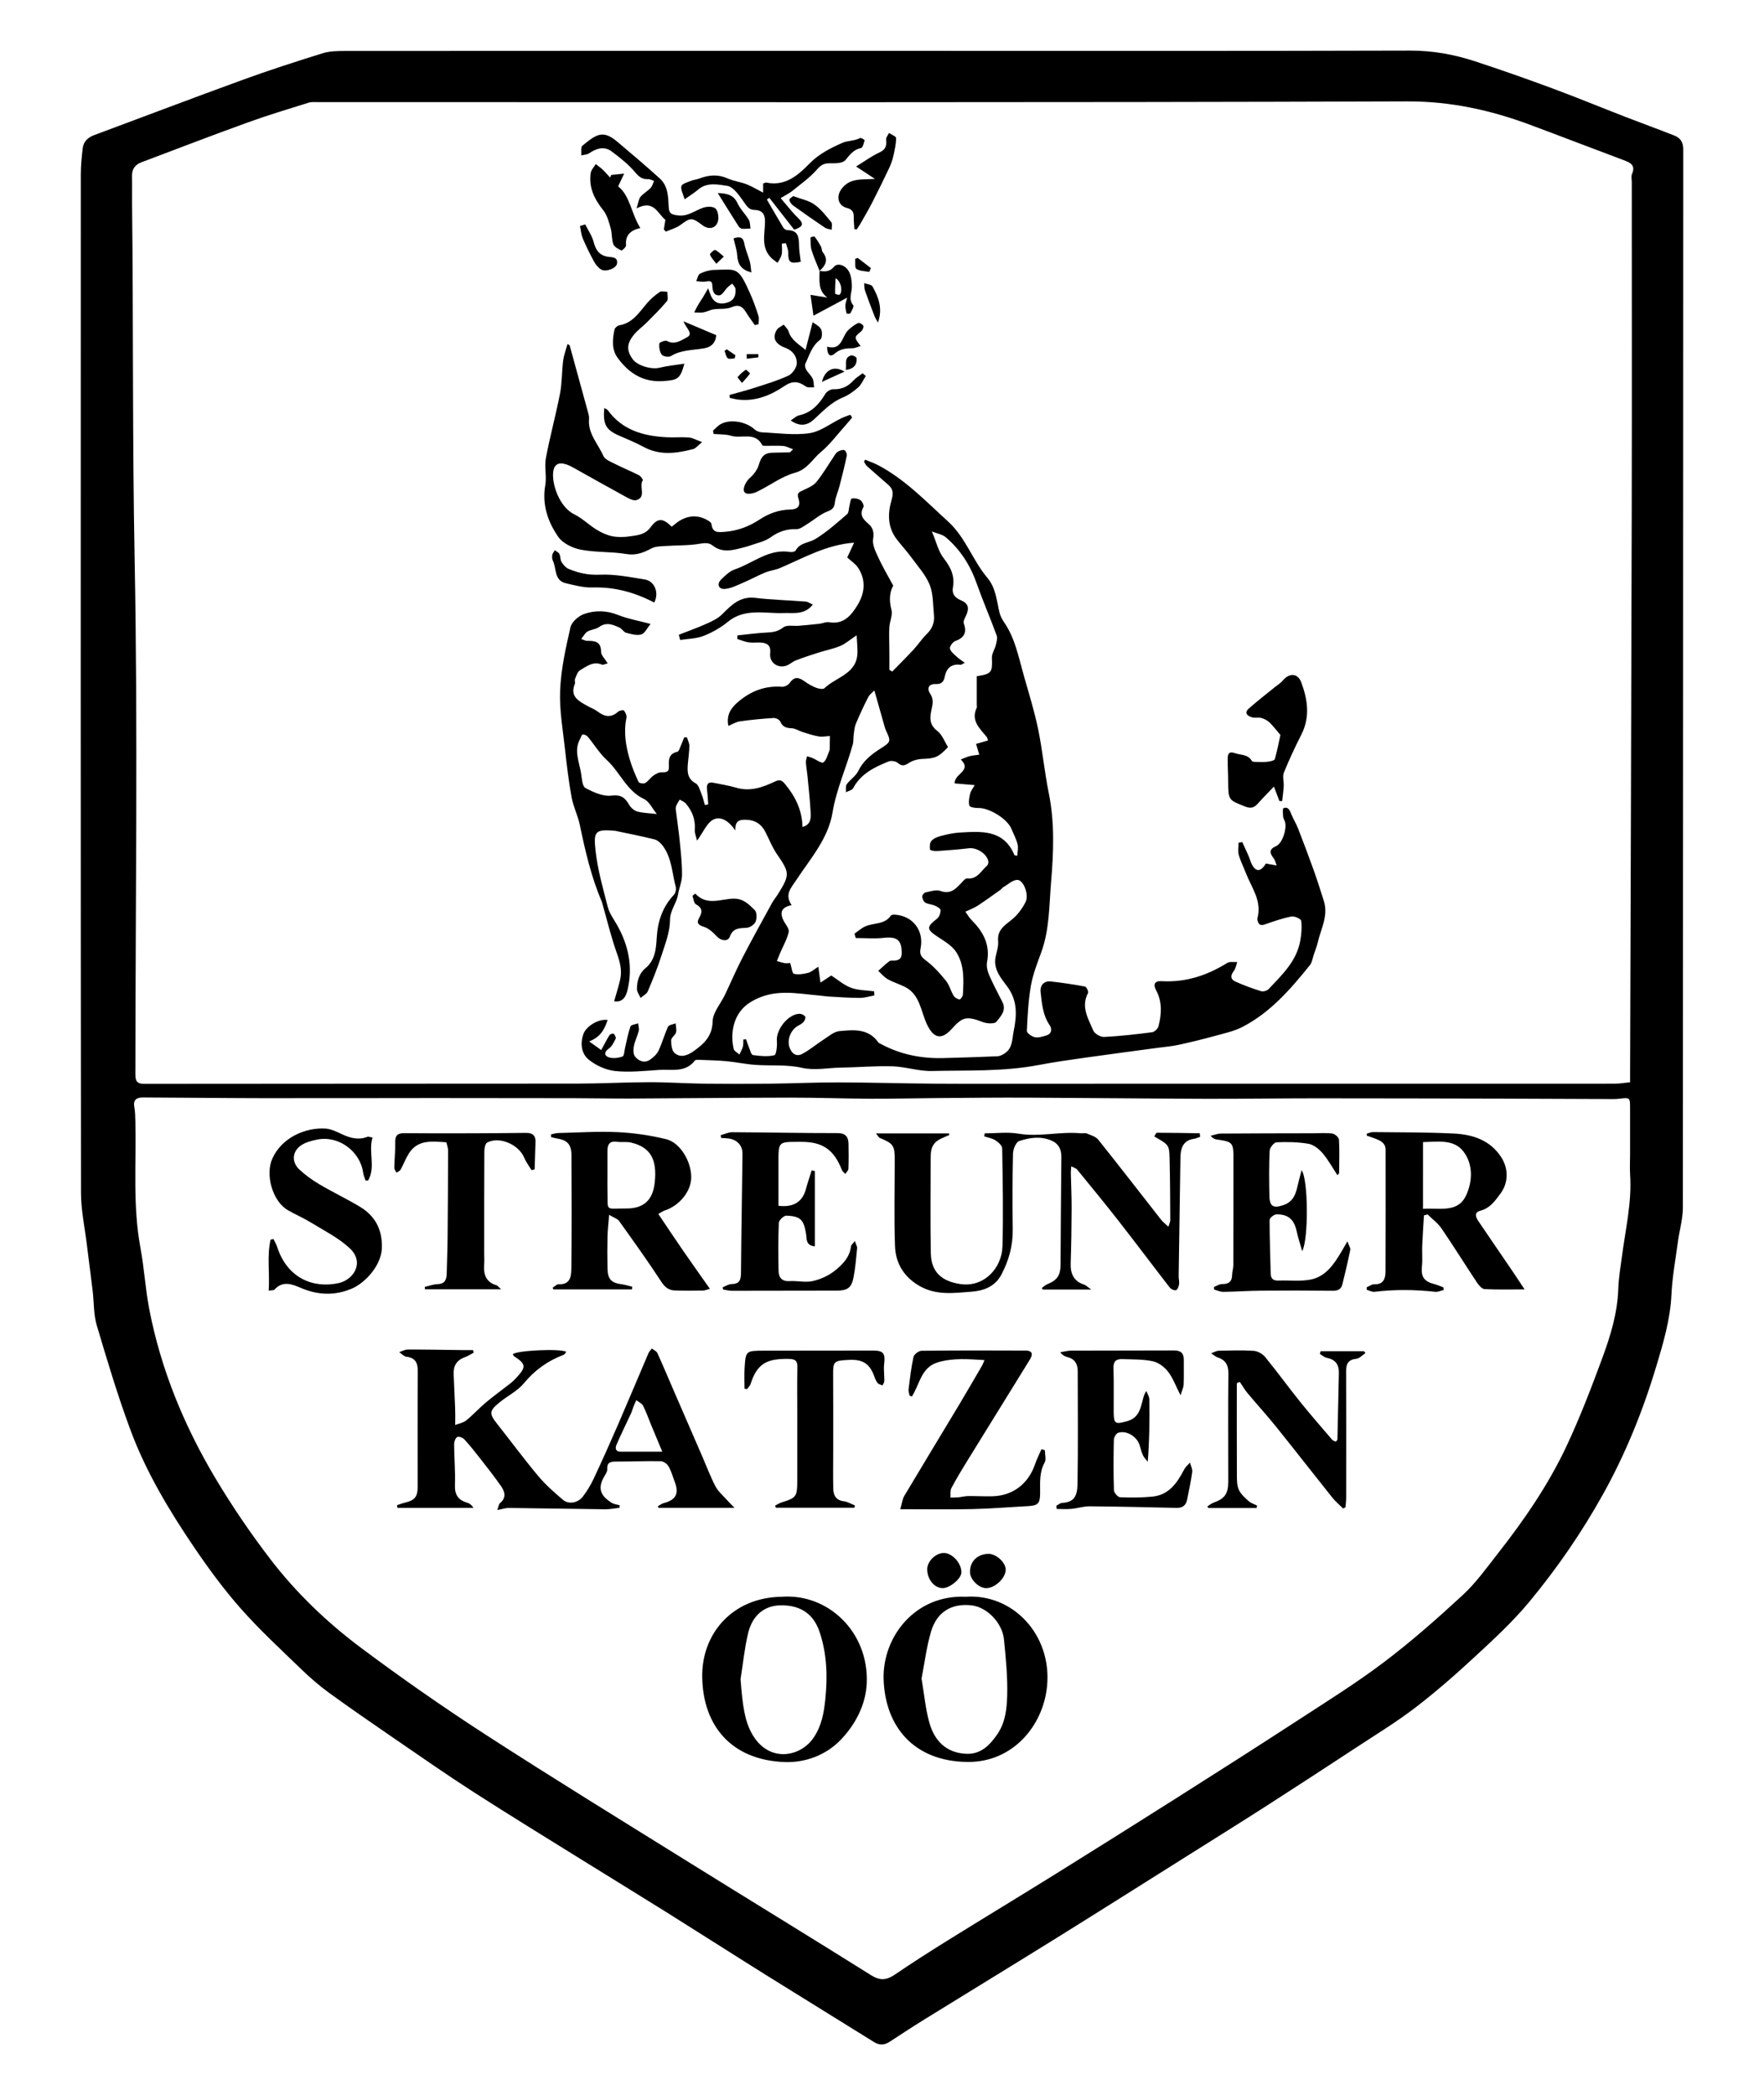 <?xml version="1.0" encoding="utf-8"?>
<!-- Generator: Adobe Illustrator 23.0.1, SVG Export Plug-In . SVG Version: 6.00 Build 0)  -->
<svg version="1.1" id="Layer_1" xmlns="http://www.w3.org/2000/svg" xmlns:xlink="http://www.w3.org/1999/xlink" x="0px" y="0px"
	 viewBox="0 0 1031.54 1225.08" style="enable-background:new 0 0 1031.54 1225.08;" xml:space="preserve">
<g>
	<path d="M516.97,29.74c102.49,0.01,204.98,0.14,307.46-0.16c13.29-0.04,25.89,2.25,38.28,6.32c15.09,4.96,30.08,10.23,44.97,15.74
		c14.25,5.28,28.31,11.08,42.48,16.58c9.61,3.73,19.3,7.23,28.89,11.02c3.46,1.36,5.27,3.74,5.27,8.01
		c-0.11,206.31-0.07,412.63-0.22,618.94c0,6.5-1.96,12.99-2.84,19.51c-1.41,10.44-3.35,20.87-3.85,31.36
		c-0.69,14.49-4.72,28.12-8.83,41.8c-7.82,26.02-17.89,51.02-31.16,74.87c-12.47,22.4-26.91,43.37-43.18,62.99
		c-9.59,11.57-20.79,21.88-31.85,32.12c-11.16,10.34-22.66,20.42-34.73,29.67c-10.96,8.4-22.83,15.63-34.4,23.23
		c-17.33,11.38-34.7,22.72-52.15,33.92c-15.24,9.78-30.61,19.37-45.94,29.01c-25.53,16.06-51.01,32.19-76.62,48.12
		c-25.9,16.11-51.95,31.98-77.9,48.02c-6.86,4.24-13.6,8.67-20.34,13.08c-3.08,2.02-5.92,2.25-9.21,0.2
		c-20.77-12.97-41.66-25.75-62.42-38.73c-19.39-12.12-38.63-24.46-58.01-36.6c-16.61-10.4-33.35-20.61-49.99-30.96
		c-21.24-13.21-42.57-26.27-63.61-39.8c-15.63-10.06-30.89-20.7-46.22-31.21c-12.92-8.86-25.84-17.76-38.51-26.97
		c-5.74-4.17-11.14-8.89-16.25-13.82c-11.94-11.56-24.22-22.86-35.21-35.29c-10.01-11.33-19.03-23.64-27.53-36.17
		c-14.49-21.39-27.83-43.62-36.89-67.89c-7.55-20.23-13.74-40.98-19.89-61.69c-1.89-6.37-1.58-13.38-2.38-20.08
		c-1.1-9.14-2.33-18.25-3.44-27.39c-1.22-9.96-3.38-19.92-3.39-29.89c-0.2-198.48-0.16-396.96-0.11-595.44
		c0-5.12,0.5-10.26,1.09-15.36c0.46-3.95,2.94-6.38,6.72-7.79c29.02-10.78,57.95-21.81,87.04-32.39
		c15.38-5.59,30.97-10.62,46.6-15.49c4.02-1.25,8.52-1.32,12.79-1.33C306.66,29.72,411.82,29.73,516.97,29.74z M953.23,632.85
		c0-1.8,0-2.78,0-3.77c0.33-110.13,0.73-220.25,0.96-330.38c0.14-64,0.02-127.99,0.03-191.99c0-1.67-0.46-3.54,0.14-4.96
		c2.2-5.18-0.94-6.62-4.88-8.1C931.25,86.84,913.08,79.8,894.83,73c-23.2-8.63-46.58-13.79-71.97-13.71
		c-212.32,0.73-424.64,0.41-636.97,0.42c-1.82,0-3.76-0.19-5.44,0.34c-11.88,3.73-23.83,7.3-35.54,11.54
		c-20.81,7.52-41.46,15.46-62.16,23.28c-3.57,1.35-5.63,3.86-5.55,7.94c0.11,5.49-0.03,10.99,0.03,16.48
		c0.78,69.09,0.17,138.17,1.49,207.28c1.92,100.29,0.51,200.65,0.44,300.98c0,3.81,0.21,6.24,5.14,6.23
		c84.49-0.12,168.99-0.05,253.48-0.14c13.96-0.01,27.91-0.8,41.86-0.83c10.54-0.03,21.08,0.73,31.62,0.86
		c13.11,0.16,26.23,0.15,39.34,0.01c13.24-0.14,26.47-0.78,39.71-0.75c18.75,0.04,37.49,0.62,56.24,0.75
		c21.29,0.14,42.59,0.03,63.88,0.03c111.33,0,222.65,0.01,333.98-0.03C947.2,633.68,949.98,633.17,953.23,632.85z M953.22,675.34
		c0-9,0-18,0-26.99c0-6.69,0.01-6.6-6.4-5.85c-2.63,0.31-5.32,0.17-7.99,0.16c-19.97-0.07-39.94-0.18-59.91-0.23
		c-36.46-0.08-72.92-0.18-109.38-0.18c-21.77,0-43.54,0.34-65.31,0.27c-34.47-0.11-68.93-0.51-103.4-0.66
		c-17.56-0.07-35.12,0.11-52.68,0.24c-12.92,0.09-25.83,0.44-38.75,0.39c-15.75-0.07-31.51-0.66-47.26-0.64
		c-31.12,0.04-62.23,0.39-93.35,0.53c-11.26,0.05-22.53-0.19-33.79-0.21c-26.99-0.05-53.98-0.08-80.98-0.08
		c-33.94,0.01-67.87,0.12-101.81,0.07c-22.89-0.04-45.77-0.32-68.66-0.4c-3.34-0.01-5.8,1.11-5.02,5.41
		c0.53,2.91,0.56,5.93,0.63,8.91c0.56,24.51-1.59,49.09,2.95,73.48c2.22,11.92,2.89,24.14,5.19,36.05
		c6.8,35.16,20.28,67.91,38.52,98.54c9.83,16.51,20.72,32.51,32.42,47.76c15.11,19.69,33.12,36.91,52.96,51.74
		c23.78,17.76,48.18,34.78,73.1,50.91c39.34,25.45,79.29,49.97,119.08,74.74c35.3,21.97,70.8,43.61,106.02,65.72
		c5.29,3.32,9.12,2.88,13.94-0.4c10.07-6.86,20.34-13.42,30.68-19.85c21.09-13.1,42.34-25.94,63.41-39.05
		c23.62-14.69,47.17-29.49,70.66-44.38c23.75-15.06,47.47-30.17,71.04-45.51c16.96-11.04,34.2-21.78,50.31-33.98
		c16.05-12.16,31.24-25.55,46.04-39.24c7.69-7.12,13.91-15.88,20.43-24.19c15.39-19.6,29.5-40.14,40.11-62.71
		c7.94-16.9,14.64-34.43,21.1-51.96c4.75-12.88,8.74-26.08,9.2-40.08c0.21-6.41,1.33-12.79,2.17-19.17
		c2.09-15.84,5.84-31.5,4.75-47.67C953.01,683.02,953.22,679.17,953.22,675.34z"/>
	<path d="M401.68,431.13c0.51,1.7,1.46,3.41,1.44,5.1c-0.03,3.47-0.61,6.94-0.89,10.42c-0.36,4.53-0.41,8.71,4.59,11.42
		c1.73,0.94,2.46,3.95,3.36,6.13c0.87,2.1,1.37,4.35,2.03,6.54c0.65-0.12,1.29-0.24,1.94-0.36c-0.22-2.78-0.33-5.58-0.68-8.35
		c-0.38-2.98,0.16-5.02,3.77-4.3c4.49,0.89,9.03,1.64,13.42,2.92c8.05,2.35,15.35-0.26,22.29-3.55c3.34-1.58,4.41-0.71,6.39,1.7
		c5.91,7.2,9.72,15.15,9.93,24.77c4.82-1.27,4.95-5.01,4.78-8.34c-0.37-7.25-1.19-14.47-1.88-21.7c-0.25-2.6-0.76-5.17-0.91-7.77
		c-0.07-1.17,0.45-2.37,0.7-3.55c1.03,0.33,2.09,0.59,3.08,1.01c2.23,0.93,5.4,3.33,6.41,2.62c1.86-1.32,2.47-4.44,3.54-6.83
		c0.2-0.44,0.2-0.98,0.21-1.47c0.05-2.38,0.08-4.77,0.11-7.15c-2.21,0.11-4.47,0.59-6.6,0.23c-3.18-0.53-6.28-1.59-9.37-2.55
		c-2.15-0.67-4.22-2.14-6.36-2.22c-3.16-0.12-5.34-0.73-6.69-3.93c-0.46-1.08-2.59-2.15-3.88-2.07c-6.58,0.41-13.17,1.03-19.7,1.96
		c-2.34,0.33-4.52,1.73-6.78,2.65c-1.22-5.95,1.07-10.07,5.57-13.92c7.57-6.47,15.89-9.69,25.86-8.94c1.46,0.11,3.62-1.04,4.48-2.29
		c2.75-3.95,5.43-3.22,8.71-0.85c2.09,1.52,4.42,2.82,6.82,3.75c1.45,0.56,3.96,0.99,4.77,0.21c6.82-6.62,19.15-8.29,19.28-20.96
		c0.03-2.9-0.26-5.8-0.47-9.97c-4.15,2.76-6.66,5.03-9.62,6.25c-4.19,1.73-8.73,2.61-13.08,3.99c-4.32,1.37-8.63,2.81-12.86,4.44
		c-1.81,0.7-3.33,2.16-5.13,2.9c-5.21,2.15-10.52-1.59-9.88-7.1c0.53-4.51-1.72-6.04-5.62-6.23c-2.33-0.11-4.71,0.23-6.99-0.12
		c-2.26-0.35-4.44-1.3-6.65-1.99c0.05-0.7,0.1-1.4,0.15-2.1c5.94-0.59,11.86-1.42,17.82-1.69c3.41-0.16,6.06-0.74,8.98-2.99
		c2.06-1.59,6.03-0.67,9.14-0.94c3.97-0.34,7.94-0.7,11.89-1.15c1.94-0.22,3.94-1.23,5.75-0.92c8.56,1.45,12.98-4.04,16.64-10.07
		c4.26-7.02,5.03-14.6,0.28-21.82c-1.47-2.23-3.97-3.79-6.33-5.96c1.22-2.64,2.6-5.61,4.02-8.66c-16.16,1.17-29.38,8.86-43.24,14.79
		c-2.8,1.2-5.98,1.52-8.81,2.68c-4.35,1.79-8.49,4.09-12.82,5.92c-3.53,1.49-7.17,3.45-10.85,3.66c-3.72,0.21-4.68-3.02-1.89-5.69
		c2.34-2.25,4.93-4.75,7.89-5.75c10.7-3.64,19.88-12.28,32.41-10.16c1,0.17,2.76-0.19,3.13-0.87c2.55-4.69,7.75-4.43,11.48-6.69
		c6.68-4.06,12.61-9.42,18.58-14.54c1.11-0.95,0.98-3.35,1.44-5.07c0.39-1.44,0.6-3.94,1.28-4.08c1.6-0.33,3.73,0.03,5.08,0.94
		c1.08,0.73,2.24,3.19,1.79,4.01c-2.51,4.56-0.33,7.06,2.99,9.9c2.44,2.08,3.34,4.81,2.66,8.76c-0.59,3.43,1.53,7.56,3.13,11.06
		c2.4,5.24,5.39,10.21,8.65,16.26c-2.09,3.53-2.57,8.52-1.05,14.16c0.81,3-1,6.63-1.23,10c-0.25,3.7-0.05,7.44-0.04,11.16
		c0.01,1.65,0.04,3.31,0.05,4.96c0.01,2.97,0,5.95,0,8.92c0.55,0.35,1.11,0.69,1.66,1.04c4.17-4.27,8.42-8.47,12.47-12.85
		c2.7-2.91,4.88-6.33,7.72-9.08c3.25-3.15,4.65-6.78,4.21-11.12c-0.6-5.92-0.33-12.25-2.46-17.6c-2.3-5.79-6.82-10.73-10.58-15.88
		c-2.73-3.74-5.91-7.15-8.73-10.83c-5.31-6.93-5.35-14.86-3.09-22.67c1.06-3.66,1.24-6.41-1.6-8.95
		c-4.18-3.72-8.46-7.33-12.63-11.06c-0.78-0.7-1.22-1.78-1.82-2.69c0.23-0.39,0.46-0.78,0.68-1.17c2.57,1.08,5.24,1.98,7.7,3.28
		c15.71,8.33,27.8,21.04,40.77,32.85c10.33,9.41,14.33,22.65,22.91,32.84c5.23,6.2,5.44,13.49,7.22,20.56c0.5,2,1.56,3.96,2.74,5.68
		c6.45,9.44,8.45,20.5,11.48,31.18c2.95,10.37,6.17,20.71,8.35,31.25c2.55,12.35,3.69,24.98,6.21,37.34
		c3.53,17.34,2.79,34.92,1.34,52.11c-1.14,13.56-0.89,27.64-5.7,40.85c-2.34,6.43-4.91,12.91-6.08,19.6
		c-1.53,8.72-1.99,17.66-2.37,26.53c-0.05,1.21,2.85,3.27,4.66,3.64c2.09,0.43,4.54-0.37,6.72-1.02c3.35-0.99,3.32-3.99,1.94-6.01
		c-4.06-5.91-4.52-12.62-5.29-19.33c-0.46-3.95,1.95-6.69,6.01-6.24c6.69,0.76,13.36,1.74,19.97,2.99c0.84,0.16,2.16,2.98,1.74,3.78
		c-4.28,8.13,0.16,15.06,3.11,21.98c0.79,1.86,4.2,3.8,6.31,3.7c9.39-0.47,18.76-1.55,28.09-2.76c1.4-0.18,3.33-2.06,3.7-3.49
		c1.83-7.1,2.27-14.23-1.39-21.05c-1.88-3.49-0.83-5.56,3.26-5.32c14.02,0.81,26.58-3.34,38.36-10.67c1.48-0.92,3.87-0.37,5.84-0.51
		c-0.65,1.76-0.92,3.81-2.02,5.22c-1.99,2.56-2.04,4.84,0.82,6.14c4.88,2.22,9.95,4.07,15.07,5.67c1.28,0.4,3.55-0.23,4.48-1.22
		c7.78-8.28,16.26-16.22,18.45-28.11c0.71-3.86,1.06-7.94,0.58-11.79c-0.14-1.14-3.9-2.9-5.64-2.55
		c-5.25,1.03-10.37,2.78-15.43,4.58c-2.85,1.01-4.04,0.11-4.48-2.57c-0.05-0.33-0.12-0.69-0.04-0.99
		c2.79-10.15-3.51-17.96-6.81-26.54c-1.36-3.53-3.12-6.93-4.13-10.55c-0.61-2.2-0.11-4.7-0.11-7.06c0.73-0.13,1.45-0.26,2.18-0.39
		c1.24,2.73,2.52,5.45,3.72,8.2c0.72,1.66,1.13,3.48,2,5.06c2.4,4.36,5.19,4.1,8.09-0.71c1.82,0.33,3.67,0.66,6.33,1.14
		c-0.79-1.93-1.04-3.24-1.77-4.19c-2.35-3.06-2.95-5.25,1.49-7.17c3.66-1.59,6.41-10.39,5.08-14.32c-0.32-0.93-0.96-1.82-1.03-2.76
		c-0.13-1.75-0.42-4.85,0.2-5.07c2.93-1.06,3.72,1.42,4.63,3.66c1.15,2.82,2.8,5.44,3.91,8.28c3.13,8.05,6.19,16.13,9.1,24.26
		c2.15,6,4.06,12.09,5.98,18.17c2.7,8.55-1.72,16.1-3.56,24.01c-0.59,2.53-1.56,4.98-2.4,7.45c-0.67,1.99-0.93,4.35-2.17,5.89
		c-11.3,14.07-23.12,27.72-39.46,36.18c-4.88,2.53-10.49,3.73-15.85,5.2c-7.1,1.95-14.25,3.71-21.44,5.28
		c-4.01,0.87-8.13,1.2-12.21,1.75c-14.02,1.9-28.05,3.72-42.06,5.71c-9.26,1.31-18.53,2.61-27.71,4.36
		c-20.67,3.94-41.61,3-62.44,3.49c-7.62,0.18-15.28-2.49-22.96-2.73c-10.17-0.31-20.38,0.62-30.58,0.76
		c-7.49,0.11-14.73,1.83-22.55,0.07c-8.76-1.97-18.14-1.03-27.22-1.69c-5.65-0.41-11.24-1.63-16.89-2.15
		c-5.44-0.5-10.92-0.58-16.38-0.8c-0.64-0.03-1.6-0.02-1.89,0.36c-5.62,7.41-13.85,5.05-21.2,5.56c-8.48,0.58-17.08,1.51-25.46,0.64
		c-5.35-0.55-11.13-3.17-15.36-6.56c-4.33-3.47-5.25-9.24-3.23-15.07c1.53-4.41,8.6-9.03,14.17-8.22c-1.78,5.29-4,9.92-10.79,12.53
		c3.13,2.25,5.34,3.84,7.04,5.06c1.85-3.4,3.22-6.17,4.86-8.77c0.37-0.59,2.17-1.07,2.45-0.77c0.69,0.71,1.47,2.21,1.15,2.86
		c-1.04,2.1-2.17,4.53-3.99,5.8c-2.93,2.04-2.72,4.17-0.11,5.09c2.41,0.85,5.61,0.44,8.11-0.43c0.99-0.35,1.06-3.42,1.5-5.26
		c1-4.12,1.71-8.34,3.12-12.3c0.37-1.02,2.93-1.26,4.48-1.86c0.15,1.48,0.7,3.07,0.37,4.43c-0.75,3.02-2.25,5.87-2.85,8.91
		c-0.38,1.95-0.42,4.7,0.67,6.06c2.14,2.66,5.46,4.12,8.78,1.87c1.98-1.34,3.98-3.2,4.98-5.3c2.15-4.52,3.44-9.45,5.56-13.99
		c0.52-1.1,2.9-1.33,4.42-1.96c0.12,1.79,0.69,3.72,0.22,5.35c-0.47,1.64-2.81,2.99-2.82,4.48c-0.02,2.54,0.32,6.01,1.95,7.46
		c3.59,3.18,7.83,1.38,11.24-1.06c5.93-4.24,10.86-8.61,11.06-17.39c0.12-5.2,4.69-10.28,7.16-15.46
		c3.46-7.24,6.6-14.64,10.28-21.76c5.55-10.73,11.42-21.29,17.22-31.88c1.03-1.87,2.44-3.53,3.57-5.35
		c7.05-11.31,6.84-12.51-0.65-23.37c-2.76-4.01-4.54-8.7-6.79-13.06c-2.32-4.49-5.96-6.86-11.07-7c-3.58-0.1-6.77,0.14-6.41,6.26
		c-3.68-5.4-8.54-8.66-12.92-6.37c-3.82,2-5.88,7.37-9.51,12.33c-0.54-2.41-1.44-4.37-1.31-6.25c0.44-6-1.45-11.1-5.31-15.52
		c-0.88-1.01-2.34-1.52-3.53-2.26c-0.75,1.35-1.72,2.63-2.18,4.08c-0.33,1.04-0.02,2.3,0.12,3.45c0.71,5.82,1.6,11.63,2.16,17.46
		c0.62,6.41,1.34,12.84,1.26,19.26c-0.04,3.78-1.73,7.51-2.35,11.32c-0.84,5.18-4.65,9.07-4.68,14.99
		c-0.03,6.85-2.78,13.79-4.93,20.5c-2.29,7.16-5.11,14.16-8.05,21.08c-0.68,1.6-2.78,2.58-4.23,3.85c-0.75-1.78-2.16-3.58-2.13-5.34
		c0.08-4.5,1.25-8.98,4.88-11.94c5.83-4.76,6.34-11.53,6.71-17.95c0.55-9.66,3.41-18,10.06-25.1c0.94-1.01,1.42-3.2,1.06-4.56
		c-2.17-8.19-2.31-17.08-7.67-24.2c-1.17-1.55-2.97-3.17-4.76-3.62c-7.46-1.88-15.03-3.33-22.57-4.94
		c-0.16-0.03-0.33-0.08-0.49-0.09c-11.61-0.96-12.72,0.1-11.38,11.89c1.26,11.07,4.37,21.96,7.17,32.8
		c0.93,3.58,3.32,6.81,5.21,10.11c6.85,11.94,9.52,24.67,6.32,38.14c-0.77,3.23-2.28,7.57-7.87,6.79c1.22-4.32,2.53-8.39,3.5-12.55
		c1.29-5.5-0.1-10.57-1.99-15.88c-3.24-9.1-5.49-18.56-8.15-27.87c-0.18-0.64-0.27-1.31-0.53-1.92
		c-6.22-14.46-9.71-29.68-12.9-45.01c-1.12-5.39-3.75-10.49-4.75-15.89c-1.67-9.04-2.79-18.19-3.79-27.33
		c-1.28-11.8-3.45-23.7-2.96-35.46c0.52-12.37,3.27-24.72,6.05-36.86c0.71-3.11,4.74-6.61,8.01-7.75
		c6.38-2.22,13.11-2.12,19.81,0.58c5.57,2.24,11.63,3.27,19.02,5.25c-2.1,2.51-3.42,5.57-5.43,6.13c-2.68,0.74-5.97-0.19-8.85-0.96
		c-1.45-0.39-2.42-2.35-3.87-3.01c-3.85-1.74-7.69-3.47-11.94-0.37c-1.9,1.39-4.73,1.46-6.83,2.67c-1.38,0.8-2.21,2.56-3.64,4.32
		c1.62,0.55,2.5,1.11,3.37,1.11c4.46-0.03,8.21,0.25,8.25,6.41c0.02,2.1,2.33,4.19,3.88,6.75c-1.39,0.33-2.62,1.05-3.4,0.73
		c-5.15-2.15-8.95,1.08-12.8,3.3c-1.48,0.85-2.15,3.27-2.92,5.09c-0.36,0.85,0.23,2.1-0.12,2.95c-3.02,7.39,2.31,9.97,7.25,12.78
		c1.99,1.13,4.24,1.91,6.04,3.28c4.06,3.09,7.87,3.88,12.01,0.15c0.79-0.71,3.09-1.14,3.42-0.71c0.89,1.16,1.75,2.98,1.47,4.3
		c-1.73,8.33-0.41,16.39,1.93,24.32c1.33,4.52,3.18,8.9,5.17,13.18c0.33,0.71,2.94,1.14,3.86,0.61c1.81-1.06,3.03-3.1,4.77-4.33
		c1.42-1,3.28-2.01,4.9-1.94c2.64,0.11,4.36-0.23,4.21-3.24c-0.2-3.99-0.23-7.64,4.94-8.75c0.91-0.2,1.46-2.35,2.06-3.66
		c0.71-1.56,1.3-3.18,1.93-4.77C400.65,431.16,401.17,431.15,401.68,431.13z M511.31,403.77c-0.8,0.84-2.66,2.11-3.57,3.86
		c-2.64,5.08-5.02,10.3-7.25,15.57c-0.81,1.91-0.95,4.12-1.25,6.22c-0.28,1.96-0.05,4.03-0.56,5.9c-3.69,13.35-9.54,26-11.85,39.85
		c-2.54,15.26-12.9,26.87-21.07,39.26c-3.29,5-7.07,8.52-2.84,14.85c-5.99,1.18-7.07,4.33-4.76,8.96c1.12,2.25,3.46,4.8,3.05,6.73
		c-0.92,4.24-3.25,8.18-4.99,12.25c-0.67,1.57-1.29,3.16-1.93,4.74c1.63,0.45,3.23,1.04,4.89,1.29c1.17,0.17,2.41-0.14,2.91-0.17
		c0.85,2.68,1.13,6.1,2.18,6.36c2.58,0.63,5.6,0.13,8.28-0.56c1.89-0.49,3.51-2.04,5.99-3.57c0.46,3.42,0.8,5.9,1.25,9.27
		c2.43-1.6,4.26-2.82,6.3-4.16c3.79,2.43,7.39,5.63,11.6,7.19c4.18,1.55,8.97,1.45,13.49,2.07c0.04,0.8,0.08,1.6,0.11,2.4
		c-2.85,0.51-5.7,1.45-8.54,1.45c-6.14-0.01-12.27-0.48-18.4-0.82c-1.64-0.09-3.27-0.4-4.9-0.54c-13.68-1.11-26.88-4.51-40.51,3.78
		c-10.1,6.14-12.1,18.03-9.9,27.44c0.3,1.27,2.19,2.17,3.35,3.25c0.69-1.52,1.58-2.99,2.02-4.58c0.36-1.32,0.19-2.78,0.26-4.18
		c0.53-0.07,1.06-0.13,1.59-0.2c0.55,1.57,1.04,3.16,1.68,4.7c0.68,1.62,1.33,4.42,2.31,4.56c4.16,0.6,8.59,1.05,12.58,0.11
		c1.13-0.27,1.73-5.49,1.47-8.35c-0.6-6.68,6.72-15.88,13.34-15.88c1.12,0,2.59,0.75,3.21,1.64c0.39,0.56-0.22,2.23-0.86,3.01
		c-0.8,0.97-2.02,1.66-3.17,2.27c-4.46,2.4-6.74,8.26-5.08,12.88c1.3,3.61,4,5.41,7.29,3.7c4.45-2.31,8.32-5.69,12.57-8.41
		c2.97-1.9,6.05-4.67,9.27-4.96c8.16-0.74,16.85-1.72,22.65,6.49c0.35,0.5,1.08,0.76,1.67,1.07c11.44,6.16,23.73,8.57,36.63,8.2
		c10.49-0.31,20.97-0.58,31.45-1.05c1.49-0.07,3.08-0.9,4.36-1.77c4.58-3.1,4.19-8.2,5.13-12.88c1.88-9.3,2.4-17.94-3.9-26.33
		c-3.58-4.77-8.05-9.95-6.67-17.02c0.6-3.08,1.75-6.24,1.48-9.26c-0.58-6.43,3.51-9.08,7.78-12.46c3.44-2.72,6.36-6.61,8.32-10.57
		c2.01-4.05-1.08-12.51-4.64-12.83c-2.7-0.24-5.7,2.71-8.54,4.3c-0.56,0.31-0.89,1.01-1.43,1.39c-4.48,3.17-8.92,6.41-13.51,9.42
		c-2.01,1.31-4.34,2.13-7.13,3.46c1.36,1.88,2.21,3.46,3.43,4.67c6.84,6.84,11.21,14.45,9.26,24.7c-0.46,2.41,0.2,5.34,1.2,7.67
		c2.33,5.42,5.2,10.6,7.82,15.89c2.41,4.86-1.15,8.39-3.55,11.43c-1.09,1.38-5.62,1.11-8.03,0.17c-9.93-3.88-12.09-2.6-18.18,4.1
		c-5.94,6.54-10.48,5.44-14.34-2.59c-3.73-7.76-4.02-17.71-13.21-22.2c-3.22-1.57-6.73-2.62-9.83-4.38
		c-2.09-1.19-3.7-3.21-5.52-4.86c2.17-1.92,4.24-3.98,6.57-5.68c0.8-0.58,2.26-0.19,3.41-0.35c2.36-0.33,3.69-1.27,3.73-4.12
		c0.12-7.78-2.63-10.01-10.42-9.15c-5.41,0.6-10.95,0.12-16.43,0.12c-0.25-0.85-0.51-1.7-0.76-2.54c2.06-1.44,3.97-3.21,6.21-4.24
		c4.94-2.26,11.37-0.93,15.07-6.34c0.33-0.49,1.52-0.61,2.3-0.56c10.55,0.64,17.25,9.32,15.06,19.83c-0.74,3.54,0.58,5.02,3.34,7.11
		c4.32,3.27,8.06,7.44,11.49,11.68c2.02,2.49,2.81,5.94,4.49,8.75c0.66,1.1,2.18,1.98,3.45,2.24c0.48,0.1,1.94-1.8,2-2.84
		c0.48-8.61,0.93-17.52-3.97-24.98c-2.44-3.71-6.87-6.29-10.75-8.84c-6.62-4.34-6.7-5.74-0.41-10.58c1.29-0.99,2.06-3.31,2.08-5.02
		c0.01-0.88-2.03-2.06-3.35-2.63c-1.8-0.79-3.97-0.82-5.63-1.78c-0.98-0.57-1.65-2.27-1.75-3.53c-0.07-0.78,1.07-2.24,1.87-2.4
		c2.9-0.59,6.26-1.8,8.75-0.88c5.97,2.19,8.99-1.27,12.36-4.8c0.96-1.01,2.25-2.63,3.23-2.52c5.99,0.67,8.15-4.38,11.62-7.4
		c0.6-0.53,0.97-1.82,0.81-2.64c-0.89-4.47-6.82-8.14-11.35-7.6c-6.25,0.75-12.53,1.22-18.81,1.64c-1.36,0.09-3.88-0.4-3.95-0.89
		c-0.24-1.66-0.17-3.93,0.83-5.05c1.28-1.45,3.47-2.36,5.43-2.87c3.66-0.94,7.41-1.81,11.16-2.02c12.71-0.73,25.73-1.84,31.98,13.22
		c0.07,0.16,0.57,0.13,1.65,0.35c0.1-2.32,0.71-4.65,0.18-6.7c-0.81-3.16-2.4-6.11-3.67-9.15c-2.41-5.82-13.06-12.28-19.35-12.06
		c-1.8,0.06-4.94-0.5-5.19-1.4c-0.59-2.16-0.07-4.75,0.48-7.05c0.37-1.58,1.55-2.96,2.66-4.95c-4.5-0.38-8.13-0.69-11.73-1
		c-0.3-5.85,10.42-7.21,3.59-13.99c2.07-0.79,3.56-1.53,5.14-1.93c1.72-0.44,3.51-0.56,5.65-0.88c-0.67-2.27-1.26-4.29-1.86-6.31
		c2.26-0.64,4.51-1.28,6.98-1.98c-0.2-0.57-0.29-1.48-0.77-2.08c-4.06-5.01-9.44-9.53-5.79-17.15c0.19-0.4-0.01-0.99-0.01-1.49
		c0-5.66,0-11.33,0-16.88c8.73-1.31,9.2-2.22,8.84-10.78c-0.1-2.45,1.7-4.94,2.32-7.48c0.45-1.84,1.04-4.04,0.44-5.67
		c-3.72-10.14-8.04-20.07-11.63-30.25c-3.76-10.68-9.57-19.86-18.18-27.13c-1.87-1.58-4.72-2.01-8.05-3.34
		c2.64,6.23,3.81,11.69,6.9,15.65c4.12,5.29,6.61,10.41,5.41,17.12c-0.69,3.87,1.21,6.03,4.8,7.55c4.25,1.8,4.88,4.56,2.9,8.83
		c-0.67,1.46-1.79,3.35-1.35,4.57c1.92,5.36,0.34,8.43-4.97,10.38c-1.47,0.54-3.38,3.16-3.11,4.4c0.39,1.81,2.47,3.34,4,4.8
		c1.25,1.19,2.77,2.1,4.66,3.5c-1.52,0.78-1.97,1.22-2.36,1.18c-5.44-0.65-8.33,1.8-9.38,7.1c-0.5,2.52-1.74,4.34-5.15,4.16
		c-4.01-0.21-5.54,2.3-3.32,5.69c1.96,2.99,1.58,5.57,0.91,8.59c-1.08,4.83-1.82,9.27,3.21,13.11c2.89,2.2,4.31,6.34,6.29,9.47
		c-5.74,6.06-7.5,6.63-15.18,6.94c-2.62,0.11-5.53,0.92-7.69,2.33c-2.48,1.62-4.03,2.1-6.5-0.01c-1.21-1.03-3.9-1.46-5.4-0.85
		c-8.25,3.34-16.22,7.16-20.72,15.65c-0.63,1.19-2.78,1.59-4.23,2.35c0.13-1.58-0.29-3.56,0.5-4.66c1.99-2.77,5.26-4.78,6.71-7.74
		c2.85-5.85,7.48-9.56,12.67-12.9c6.6-4.24,6.6-4.24,3.45-11.06c-0.34-0.74-0.55-1.54-0.77-2.32
		C515.31,417.87,513.4,411.12,511.31,403.77z M384.1,476.01c-2.66-3.25-4.44-7.34-7.46-8.76c-10.35-4.86-14.03-15.7-21.8-22.82
		c-4.27-3.92-7.36-9.11-11.12-13.62c-0.64-0.77-2.05-1.42-2.97-1.28c-0.63,0.1-1.04,1.67-1.54,2.58
		c-3.77,6.81-0.46,13.45,0.59,20.11c0.47,3,0.67,7.52,2.53,8.54c4.6,2.5,10.29,5.07,15.15,4.47c5.83-0.72,8.1,1.33,10.53,5.54
		c0.95,1.64,2.88,3.27,4.67,3.76C375.94,475.43,379.44,475.47,384.1,476.01z"/>
	<path d="M333.1,201.87c3.42,12.45,6.86,24.9,10.25,37.36c0.51,1.89,1.27,3.89,1.1,5.77c-0.74,8.61,5.33,14.57,8.4,21.65
		c0.87,2.01,4,3.23,6.3,4.4c4.76,2.41,9.71,4.43,14.47,6.84c1.05,0.53,2.51,2.61,2.27,2.97c-2.43,3.6,2.32,9.75-3.72,11.58
		c-1.9,0.57-4.73-1.11-6.86-2.27c-9.92-5.4-19.75-10.99-29.62-16.48c-1.41-0.79-2.87-1.56-4.39-2.08c-4.72-1.62-7.44-0.08-7.86,4.91
		c-0.59,7.1,3.82,20.07,12.45,24.28c4.63,2.26,8.45,6.14,12.89,8.87c2.84,1.75,6.05,3.26,9.28,3.9c3.34,0.66,6.97,0.54,10.36,0.05
		c4.4-0.64,8.8-0.91,12.05-5.34c4.11-5.62,7.22-5.36,12.35-0.28c1.04-0.84,2.09-1.75,3.2-2.56c5.95-4.31,12.5-4.62,18.38-0.83
		c0.66,0.42,1.54,1.09,1.62,1.73c0.65,5.32,3.61,4.97,8.07,4.62c7.49-0.59,14.13-3.24,20.04-7.12c5.63-3.71,11.51-5.77,17.94-5.89
		c5.32-0.1,6.07-2.81,4.79-6.66c-1.04-3.14,0.66-3.58,2.72-4.58c2.71-1.33,5.88-2.53,7.7-4.73c3.75-4.53,6.72-9.7,10.04-14.6
		c0.74-1.09,1.37-2.42,2.41-3.1c1.12-0.75,2.77-1.37,3.97-1.1c0.74,0.17,1.7,2.25,1.49,3.25c-1.26,6.04-2.78,12.03-4.32,18.01
		c-0.79,3.08-2.25,6.05-2.61,9.16c-0.35,2.99-1.13,4.24-4.24,5.42c-4.3,1.63-7.94,4.95-11.95,7.4c-2.01,1.23-4.25,3.06-6.33,3
		c-5.76-0.18-10.47,1.44-15.15,4.81c-3.15,2.27-7.33,3.16-11.11,4.49c-2.62,0.92-5.33,1.59-8.03,2.25
		c-5.12,1.25-10.11,1.66-14.65-1.93c-2.29-1.8-4.65-1.59-7.68-1.07c-6.6,1.13-13.44,0.85-20.17,1.32c-2.67,0.18-5.66,0.16-7.9,1.35
		c-4.74,2.52-9.07,4.29-14.87,3.31c-8.73-1.47-17.83-0.84-26.5-2.52c-4.79-0.93-10.54-3.67-13.19-7.46
		c-6.16-8.84-9.61-18.93-7.62-30.33c0.89-5.1-0.61-10.64,0.34-15.72c2.38-12.69,5.82-25.17,8.28-37.84
		c1.22-6.28,1.01-12.82,1.83-19.19c0.42-3.3,1.67-6.49,2.55-9.73C332.27,201.39,332.68,201.63,333.1,201.87z"/>
	<path d="M748.18,468.44c-1-2.62-2-5.25-3.23-8.49c-3.58,3.77-6.66,6.87-9.57,10.13c-2.04,2.28-4.08,2.77-7.04,1.62
		c-10.07-3.91-10.08-3.81-10.14-14.91c-0.02-4.31-0.3-8.62-0.27-12.92c0.02-2.78,0.41-4.78,4.39-3.41c3.45,1.18,7.48,0.57,9.76,4.53
		c0.39,0.68,2.39,0.53,3.66,0.57c1.96,0.05,3.96,0.11,5.89-0.17c1.38-0.2,3.63-0.68,3.86-1.49c1.44-5.11,2.43-10.34,3.26-14.13
		c-2.49-2.91-4.27-5.32-6.42-7.35c-1.28-1.21-3.05-2.12-4.76-2.59c-1.72-0.47-3.73,0.12-5.43-0.38c-2.72-0.79-4.79-2.57-1.8-5.21
		c4.94-4.36,10.18-8.38,15.29-12.55c1.52-1.23,3.29-2.26,4.51-3.74c3.7-4.51,8.71-4.47,10.77,0.98c3.78,10.03,5.32,20.31,0.1,30.6
		c-3.69,7.29-7.18,14.71-10.24,22.27c-0.91,2.23,0.06,5.18-0.08,7.78c-0.16,2.96-0.6,5.9-0.92,8.86
		C749.25,468.43,748.71,468.43,748.18,468.44z"/>
	<path d="M446.25,112.65c0-1.87,0-3.51,0-5.32c0.74-0.23,1.39-0.67,1.93-0.56c10.99,2.31,18.54-4.32,25.1-11.04
		c5.69-5.82,12.54-9.21,19.48-12.26c2.92-1.29,6.97-1,10.26-2.78c0.51-0.28,2.65,1.13,2.6,1.32c-0.5,1.63-1.08,4.32-2.09,4.53
		c-4.39,0.92-6.5,3.85-9.14,7.06c-1.5,1.83-5.75,1.99-8.73,1.89c-3.47-0.11-5.41,0.74-7.85,3.55c-4.16,4.78-9.5,8.55-14.47,12.58
		c-1.86,1.51-4.11,2.55-6.86,4.21c3.63,4.19,6.65,8.22,10.23,11.65c3.42,3.28,3.08,5.09-2.3,6.82c-4.71-6.04-9.62-12.32-14.52-18.6
		c-0.48,0.33-0.96,0.65-1.44,0.98c3.2,5.51,6.35,11.04,9.64,16.48c0.44,0.73,1.62,1.42,2.46,1.43c6.18,0.04,6.67,4.08,6.71,8.84
		c0.02,3.23,0.64,6.45,0.99,9.63c-6.11,1.39-7.4,0.28-7.29-5.17c0.04-1.9-0.9-3.81-1.39-5.71c-0.79,0.11-1.59,0.22-2.38,0.33
		c0,2.1,0.32,4.27-0.1,6.29c-0.35,1.72-1.55,3.27-2.38,4.89c-1.28-1-2.7-1.88-3.83-3.03c-6.02-6.15-3.6-13.89-3.52-21.03
		c0.05-4.81-2-6.78-6.21-6.89c-3.17-0.08-4.2-1.93-5.85-4.2c-2.81-3.87-6.29-9.33-10.1-9.88c-5.26-0.76-11.82-2.27-16.98,2.23
		c-2.1,1.83-4.53,3.29-7.86,5.66c-0.87-3.07-2.4-5.62-1.9-7.69c0.33-1.39,3.46-2.24,5.45-3.06c1.64-0.68,3.49-0.81,5.15-1.44
		c5.47-2.08,10.78-2.54,16.37-0.05c3.56,1.58,7.59,2.06,11.24,3.48C439.89,109.07,442.89,110.93,446.25,112.65z"/>
	<path d="M463.78,262.72c-2.32-0.82-3.96-1.78-5.67-1.93c-3.14-0.28-6.32-0.05-9.48-0.1c-0.99-0.01-2.61,0.12-2.86-0.37
		c-4.2-8.08-12.17-3.66-18.21-5.5c-3.22-0.98-6.81-0.75-10.24-1.07c-0.12-0.65-0.25-1.3-0.37-1.95c1.54-1.31,2.9-2.95,4.64-3.87
		c5.75-3.04,14.82-1.33,19.7,3.19c1.07,0.99,2.86,1.63,4.34,1.7c9.27,0.41,18.73,1.81,27.77,0.48c6.44-0.95,12.32-5.69,18.48-8.67
		c1.71-0.83,3.54-1.42,5.31-2.12c0.38,0.55,0.75,1.09,1.13,1.64c-1.39,1.64-2.75,3.32-4.19,4.92c-4.64,5.16-8.83,10.88-14.12,15.27
		c-4.91,4.07-7.79,10.1-15.17,12.12c-7.81,2.13-14.7,7.49-22.16,11.09c-2.01,0.97-5.33,1.7-6.83,0.7c-2.27-1.5,0.07-6.54,2.55-8.69
		c2.29-2,4.47-4.8,5.3-7.65c1.41-4.9,3.21-7.09,8.17-7.2c3.32-0.07,6.64-0.1,9.95-0.2C462.07,264.51,462.31,264.1,463.78,262.72z"/>
	<path d="M372.26,121.86c1.12-3.52,1.23-5.53,2.26-6.75c1.68-1.99,4.13-3.31,5.94-5.21c1-1.05,1.36-2.7,2.01-4.08
		c-1.16-0.38-2.33-1.12-3.47-1.07c-3.48,0.17-5.36-1.36-7.66-4.09c-3.87-4.59-8.75-8.44-13.6-12.07c-4.43-3.32-8.95-1.86-13.25,1.06
		c-1.23,0.84-3.04,0.83-4.59,1.22c0.18-1.93-0.39-4.78,0.66-5.65c8.02-6.6,11.93-9.5,20.26-2.48c8.44,7.12,16.88,14.25,25.06,21.67
		c4.78,4.34,4.89,10.72,5.16,16.54c0.2,4.17,1.73,4.48,5.32,4.98c5.92,0.82,9.95-2.81,14.83-4.46c2.12-0.72,5.24-0.86,6.92,0.23
		c1.43,0.93,2.1,4.07,1.97,6.16c-0.33,5.22-4.99,7.07-9.17,3.93c-6.45-4.84-6.98-4.66-13.12-0.17c-2.44,1.78-5.6,2.58-8.43,3.83
		c-0.38-0.44-0.76-0.88-1.15-1.32c0.3-1.86,0.59-3.72,0.89-5.59C384.5,124.96,382.48,116.51,372.26,121.86z"/>
	<path d="M357.42,102.3c2.52-0.26,5.04-0.51,7.56-0.77c-1.04,2.21-2.07,4.41-3.5,7.46c6.95,5.42,7.63,15.78,12.96,24.36
		c-5.64,1.28-8.9,4.1-8.34,10.1c0.09,0.97-2.33,3.19-2.74,3c-1.8-0.83-4.11-2.03-4.71-3.66c-1.06-2.86-0.66-6.24-1.52-9.22
		c-1.04-3.65-2.03-7.68-4.31-10.54c-5.17-6.5-8.63-13.34-7.41-21.78c0.27-1.87,1.93-3.55,2.95-5.31c1.35,1.06,2.79,2.04,4.04,3.22
		c1.55,1.48,2.94,3.12,4.39,4.7C357,103.34,357.21,102.82,357.42,102.3z"/>
	<path d="M499.6,133.91c-0.13-2.35-0.38-4.7-0.35-7.05c0.04-2.89-0.95-4.48-3.99-5.25c-5.34-1.35-6.35-6.9-3.12-11.19
		c4.92-6.55,11.89-5.28,19.48-5.81c-3.85-2.54-6.95-4.58-11.01-7.25c5.29-3.24,9.27-6.2,13.68-8.22c3.66-1.68,4.3-3.94,3.87-7.49
		c-0.15-1.21,1.1-2.6,1.72-3.9c1.46,1,4.15,2.01,4.14,2.99c-0.04,3.54-0.84,7.1-1.64,10.59c-0.54,2.36-1.36,4.71-2.4,6.9
		c-3.19,6.74-6.47,13.44-9.87,20.08c-2.16,4.23-4.59,8.32-6.93,12.46c-0.67,1.18-1.48,2.29-2.22,3.43
		C500.51,134.1,500.06,134.01,499.6,133.91z"/>
	<path d="M400.22,212.67c-2.5,8.98-3.9,9.54-12.17,10.16c-11.87,0.89-20.25-4.57-26.82-13.51c-3.66-4.97-3.11-10.9-1.88-16.61
		c0.21-1,1.67-2.28,2.72-2.46c8.04-1.32,11.81-7.76,16.51-13.21c2.08-2.41,4.61-4.54,7.26-6.33c1.02-0.69,2.91-0.09,4.4-0.07
		c-0.03,1.85,0.7,4.33-0.22,5.44c-3.67,4.42-7.8,8.46-11.86,12.55c-2.31,2.32-5.06,4.25-7.15,6.73c-4.61,5.47-4.75,9.51-1.03,14.68
		c2.75,3.83,11.01,6.14,15.62,5.01C390.26,213.9,395.1,213.47,400.22,212.67z"/>
	<path d="M471.05,204.63c1.45-5.66,2.65-10.32,4.17-16.22c1.57,1.23,4.04,2.3,4.93,4.14c0.8,1.64,0.66,5.23-0.46,6.04
		c-4.94,3.58-6.34,9.11-8.73,14.07c-0.44,0.91-0.09,2.54,0.47,3.5c1.06,1.84,2.84,3.29,3.75,5.18c0.73,1.51,0.61,3.43,0.87,5.17
		c-1.61-0.13-3.61,0.32-4.75-0.48c-4.47-3.11-7.73-3.63-13.03-0.03c-7.67,5.2-16.65,8.84-26.55,7.66c-1.66-0.2-3.29-0.64-4.94-0.97
		c-0.07-0.58-0.14-1.16-0.21-1.73c4.92-1.4,9.89-2.65,14.76-4.23c6.67-2.17,13.47-4.15,19.78-7.13c2.35-1.11,4.85-4.79,4.85-7.3
		c0-3.83-2.32-7.3-6.67-8.89c-6.1-2.23-7.83-5.98-5.06-10.49c0.84-1.36,2.69-2.09,4.07-3.11c0.97,1.33,2.38,2.53,2.84,4.01
		C462.71,198.88,466.91,201.1,471.05,204.63z"/>
	<path d="M406.56,522.53c6.74,7.3,14.83,3.15,22.27,2.96c5.92-0.15,9.15,3.41,12.54,6.71c1.26,1.23,1.27,4.82,0.47,6.76
		c-0.68,1.67-3.26,3.41-5.13,3.56c-4.2,0.34-7.97-0.12-9.91,5.18c-1.16,3.15-5.34,2.4-7.67-0.17c-2.08-2.28-4.67-4.66-7.49-5.56
		c-3.51-1.13-4.48-2.31-2.65-5.5c1.85-3.23,1.7-5.67-2.05-7.7c-1.21-0.66-1.38-3.24-2.03-4.95
		C405.46,523.39,406.01,522.96,406.56,522.53z"/>
	<path d="M441.39,190.1c-1.72-2.49-3.54-4.9-5.12-7.47c-2.08-3.38-4.21-4.83-8.53-2.97c-3.1,1.33-7,0.7-10.49,1.24
		c-2.01,0.31-3.89,1.42-5.89,1.77c-1.75,0.3-3.6,0.04-5.4,0.03c0.68-1.35,1.3-2.73,2.06-4.04c1.03-1.77,2.2-3.46,3.27-5.21
		c0.78-1.27,1.49-2.58,2.8-4.87c0.99,2.56,1.36,3.95,2.04,5.18c2.16,3.92,5.58,4.36,9.43,3.09c3.79-1.25,4.86-4.32,4.54-7.88
		c-0.1-1.1-1.25-2.1-1.92-3.15c-0.92,0.74-1.92,1.41-2.75,2.24c-1.61,1.58-3.05,4.52-4.71,4.63c-3.44,0.23-4.08-2.72-4.19-5.9
		c-0.12-3.51-2.88-2.1-4.9-2.03c-1.5,0.05-3.01-0.25-4.52-0.39c0.73-1.51,1.09-3.8,2.27-4.37c2.54-1.22,5.49-2.1,8.3-2.16
		c13.43-0.31,13.92-2.06,21.08,14.05c1.84,4.15,3.37,8.46,4.75,12.79c0.48,1.49,0.08,3.25,0.08,4.89
		C442.84,189.72,442.12,189.91,441.39,190.1z"/>
	<path d="M396.95,371.18c5.48-2.16,11.03-4.13,16.4-6.54c3.15-1.41,6.49-3,8.88-5.38c5.47-5.46,10.51-10.72,19.41-9.66
		c9.78,1.17,19.68,1.4,29.51,2.18c1.3,0.1,2.54,1.03,4.18,1.75c-5,6.21-11.15,4.73-17.21,4.95c-10.99,0.39-22.58-3.04-32.56,5.18
		c-4.19,3.46-9.19,6.25-14.26,8.23c-4.19,1.63-9.01,1.62-13.56,2.33C397.48,373.2,397.21,372.19,396.95,371.18z"/>
	<path d="M382.57,352.34c-11.54-6.02-23.32-9.21-36.18-8.81c-5.12,0.16-10.36-1.29-15.44-2.46c-7.01-1.61-5.42-8.6-7.65-13.19
		c-0.47-0.97-0.53-2.31-0.34-3.4c0.17-0.96,0.96-1.81,1.48-2.71c0.92,0.7,2.22,1.22,2.67,2.14c0.7,1.44,0.44,3.39,1.26,4.71
		c1.01,1.61,2.48,3.36,4.16,4.06c5.8,2.43,11.61,3.68,18.28,3.38c8.72-0.4,17.6,1.4,26.32,2.81
		C382.87,339.8,385.56,346.81,382.57,352.34z"/>
	<path d="M353.34,238.59c1.05,0.62,1.75,0.81,2.08,1.27c8.52,11.73,20.89,15.12,34.44,15.83c4.31,0.22,8.66-0.21,12.96,0.13
		c2.15,0.17,4.21,1.42,7.75,2.7c-2.44,1.96-3.66,3.68-5.23,4.08c-9.71,2.52-19.4,3.9-28.9-1.23c-4.65-2.51-9.57-4.52-14.42-6.64
		C354.34,251.37,352.52,248.24,353.34,238.59z"/>
	<path d="M479.25,158.39c3.2,0.56,6,0.55,8.47-2.41c2.16-2.58,7.16-0.79,9.03,3.43c1.09,2.47,1.4,5.45,1.41,8.21
		c0.02,3.63-2.24,7.26,0.8,10.88c0.56,0.67-0.89,3.18-1.69,4.7c-0.19,0.35-2.16,0.28-2.2,0.11c-0.39-1.54-0.77-3.15-0.71-4.72
		c0.06-1.5,0.66-2.97,1.05-4.54c-6.71,3.59-12.92,6.92-19.72,10.56c-0.59-4.21-1.08-7.69-1.71-12.19c3.66,0.59,6.74,1.09,9.82,1.59
		c-5.62-4.15-4.52-10.05-4.54-15.63L479.25,158.39z M488.63,162.68c-0.14,2.99-0.35,5.98-0.29,8.97c0.01,0.27,2.12,1.02,2.59,0.66
		C492.79,170.91,492.18,164.74,488.63,162.68z"/>
	<path d="M418.82,195.99c-0.25,4.01-2.44,6.86-6.94,7.67c-6.58,1.18-13.47,0.79-19.55,4.57c-1.23,0.77-4.51,0.27-5.34-0.81
		c-1.26-1.64-1.62-4.32-1.47-6.5c0.04-0.67,3.5-2.12,4.46-1.57c4.51,2.56,8.32-0.36,11.5-1.96c4.43-2.22-0.19-5.16-1.79-9.5
		C406.72,190.87,412.56,193.34,418.82,195.99z"/>
	<path d="M462.38,245.87c2.07-1.33,3.28-2.62,4.7-2.93c7.42-1.59,11.89-6.52,15.6-12.7c0.82-1.37,3.11-2.69,4.68-2.64
		c4.89,0.17,8.56-1.61,11.77-5.15c1.49-1.64,3.51-2.8,5.3-4.18c0.62,0.53,1.23,1.06,1.85,1.59c-1.45,2.26-2.51,4.95-4.44,6.68
		c-2.68,2.39-5.79,4.57-9.09,5.94c-6.79,2.82-11.56,8-16.77,12.78C472.31,248.59,468.05,249.84,462.38,245.87z"/>
	<path d="M463.85,114.68c4.55,1.71,8.97,2.5,12.31,4.85c3.84,2.7,6.87,6.65,9.91,10.34c0.77,0.94,0.23,2.95,0.29,4.47
		c-1.33-0.38-2.85-0.46-3.94-1.19c-6.25-4.21-12.44-8.52-18.55-12.94c-1.07-0.77-2.11-2.17-2.27-3.39
		C461.51,116.13,463.26,115.2,463.85,114.68z"/>
	<path d="M342.2,131.22c1.68,3.35,3.94,6.55,4.89,10.09c1.26,4.73,3.09,7.92,8.39,8.84c1.95,0.34,6.09-0.14,5.31,4.12
		c-0.49,2.69-6.59,4.96-9.24,3.33c-1.69-1.04-3.16-2.81-4.13-4.58c-2.4-4.39-4.64-8.9-6.59-13.52c-0.96-2.27-1.14-4.88-1.67-7.33
		C340.18,131.85,341.19,131.53,342.2,131.22z"/>
	<path d="M419.71,112.88c5.87,0.2,9.44,1.3,11.61,6.03c1.59,3.47,4.57,6.28,6.55,9.6c0.84,1.41,0.7,3.4,1,5.13
		c-1.67,0.06-3.35,0.26-5,0.1c-0.7-0.07-1.55-0.76-1.96-1.4C427.98,126.17,424.12,119.94,419.71,112.88z"/>
	<path d="M503.26,202.32c-1.67,0.5-3.15,1.3-4.65,1.32c-3.82,0.05-7.16,0.23-10.47,3.11c-3.06,2.65-4.5,0.07-4.46-4.02
		c8.82,2.45,8.53-6.09,12.44-9.8c1.69-1.6,3.63-3.04,5.71-4.06c0.65-0.32,2.64,0.78,3.01,1.65c0.33,0.78-0.41,2.52-1.22,3.2
		C499.39,197.28,499.33,197.21,503.26,202.32z"/>
	<path d="M428.94,139.39c3.88-1.33,5.69-0.64,6.37,3.22c0.62,3.51,2.22,6.83,3.15,10.3c0.54,2,0.61,4.12,0.92,6.41
		c-5.86-1.57-7.94-4.62-8.29-10.04C430.88,145.97,429.7,142.74,428.94,139.39z"/>
	<path d="M513.41,188.6c-0.66-1.19-1.46-2.33-1.95-3.59c-1.94-4.98-3.85-9.96-5.61-15c-0.48-1.38-0.36-2.98-0.52-4.47
		c1.68,0.64,4.23,0.8,4.91,2.01C513.79,173.88,516.29,180.58,513.41,188.6z"/>
	<path d="M479.27,158.39c-1.57-3.98-3.38-7.88-4.63-11.96c-0.73-2.37-0.61-5.02-0.68-7.54c0-0.18,2.17-0.82,2.39-0.53
		c1.41,1.84,2.65,3.83,3.76,5.88c0.52,0.97,0.34,2.39,0.99,3.2c3.52,4.42,1.72,7.81-1.84,10.96
		C479.25,158.39,479.27,158.39,479.27,158.39z"/>
	<path d="M480.63,223.31c1.79-7.18,7.2-9.76,13.18-6C489.26,219.38,485.4,221.14,480.63,223.31z"/>
	<path d="M508.31,159c-2.55-0.5-5.48-0.43-7.5-1.74c-1.07-0.7-0.56-3.82-0.76-5.85c0.5-0.2,0.99-0.4,1.49-0.6
		c2.58,1.98,5.17,3.97,7.75,5.95C508.96,157.5,508.63,158.25,508.31,159z"/>
	<path d="M418.89,154.24c-1.74-2.37-3.2-3.74-3.71-5.4c-0.18-0.58,2.47-2.91,3.01-2.67c1.89,0.87,3.41,2.52,5.08,3.87
		C422.11,151.15,420.96,152.25,418.89,154.24z"/>
	<path d="M494.54,216.33c0.69-3.47-1.18-7.16,3.18-8.5c0.88-0.27,3.19,0.99,3.22,1.64C501.15,213.14,499.53,215.69,494.54,216.33z"
		/>
	<path d="M433.91,223.93c-1.36-1.75-2.75-3.26-2.61-3.41c1.44-1.61,3.04-3.11,4.82-4.31c0.25-0.17,2.56,2.09,2.48,2.2
		C437.39,220.11,435.94,221.64,433.91,223.93z"/>
	<path d="M436.65,207.04c2.26,0,4.51,0,6.77,0c0.02,0.64,0.04,1.29,0.07,1.93c-2.27,0.26-4.55,0.52-6.82,0.78
		C436.66,208.85,436.65,207.94,436.65,207.04z"/>
	<path d="M429.6,209.61c-1.38,0-3.26,0.55-4.03-0.13c-1.06-0.94-1.29-2.82-1.87-4.3c0.42-0.31,0.84-0.62,1.26-0.93
		c1.7,1.16,3.4,2.32,5.1,3.48C429.9,208.35,429.75,208.98,429.6,209.61z"/>
	<path d="M429.51,881.71c-15.87,0-30.17,0-44.47,0c-0.12-0.3-0.24-0.61-0.36-0.91c1.16-0.64,2.26-1.55,3.51-1.87
		c7.06-1.86,9-5.52,6.39-12.39c-1.17-3.07-2.03-6.31-3.65-9.12c-0.82-1.43-2.97-2.94-4.54-2.97c-8.81-0.16-17.63,0.23-26.45,0.21
		c-3.26-0.01-5.08,0.76-4.82,4.46c0.08,1.16-0.7,2.48-1.36,3.56c-2.17,3.53-3.66,7.29-1.45,11.14c1.13,1.98,3.25,3.54,5.22,4.85
		c1.36,0.91,3.22,1.07,4.86,1.57c-0.03,0.48-0.06,0.97-0.09,1.45c-2.82,0.31-5.65,0.9-8.47,0.87c-18.78-0.21-37.55-0.58-56.33-0.79
		c-1.87-0.02-3.75,0.67-6.69,1.23c0.74-1.98,0.83-3.45,1.6-4.08c3.75-3.05,2.87-6.57,0.73-9.68c-3.91-5.68-8.23-11.09-12.47-16.53
		c-2.94-3.77-5.91-7.54-9.15-11.05c-0.91-0.99-3.28-1.86-4.16-1.35c-1.08,0.62-1.81,2.74-1.8,4.21c0.05,7.96,0.77,15.93,0.48,23.87
		c-0.21,5.63,1.87,8.77,7.09,10.29c1.44,0.42,2.72,1.37,3.74,3.06c-14.82,0-29.63,0-44.45,0c-0.08-0.52-0.17-1.04-0.25-1.57
		c1.56-0.51,3.09-1.14,4.69-1.51c5.67-1.34,7.37-3.38,7.37-9.33c0.01-22.49-0.09-44.99,0.07-67.48c0.03-4.95-1.4-7.87-6.68-8.51
		c-1.48-0.18-2.79-1.74-4.17-2.67c1.69-0.54,3.37-1.54,5.06-1.54c10.96-0.01,21.93,0.21,32.89,0.35c1.73,0.02,3.47,0,5.2,0
		c0.14,0.5,0.28,1,0.42,1.49c-1.72,0.9-3.36,2.02-5.16,2.65c-4.73,1.67-6.8,4.97-6.58,9.87c0.29,6.6,0.58,13.2,0.86,19.81
		c0.06,1.5,0.08,3,0.08,4.5c0.01,1.82-0.02,3.65-0.04,5.47c2.18-0.86,4.72-1.27,6.46-2.68c4-3.23,7.47-7.11,11.41-10.42
		c4.68-3.92,9.65-7.49,14.45-11.27c1.3-1.02,2.48-2.22,3.61-3.43c5.69-6.09,5.45-7.94-1.46-12.37c-0.37-0.24-0.51-0.83-0.75-1.25
		c2.55-2.18,27.61-3.4,31.23-1.38c-0.53,0.63-0.9,1.53-1.52,1.76c-9.3,3.49-16.92,8.97-23.35,16.74c-3.69,4.46-9.39,7.2-13.99,10.95
		c-6.39,5.21-6.36,6.64-1.24,13.11c7.97,10.07,15.61,20.43,23.86,30.27c4.24,5.05,9.31,9.47,14.35,13.75
		c3.25,2.77,8.65,1.86,11.54-1.86c2.51-3.24,4.66-6.86,6.41-10.57c4.9-10.44,9.62-20.98,14.21-31.56
		c6.04-13.93,11.88-27.95,17.86-41.91c0.41-0.96,1.29-1.73,1.95-2.59c1.09,0.87,2.67,1.51,3.19,2.64c3.27,7.16,6.3,14.43,9.43,21.66
		c5.6,12.94,11.22,25.87,16.84,38.8c2.54,5.86,4.78,11.88,7.74,17.53c1.55,2.96,4.35,5.28,6.62,7.86
		C426.14,878.3,427.34,879.46,429.51,881.71z M387.29,848.89c-2.11-5.05-4.22-10.1-6.32-15.16c-1.63-3.93-3.02-7.97-4.94-11.75
		c-0.7-1.39-2.6-2.17-3.96-3.22c-0.53,1.22-1.11,2.43-1.59,3.66c-0.52,1.31-0.85,2.7-1.44,3.98c-2.83,6.13-5.84,12.18-8.52,18.38
		c-0.82,1.9-0.72,4.11,2.42,4.11C370.86,848.89,378.78,848.89,387.29,848.89z"/>
	<path d="M575.87,662.73c6.58,0,13.31-0.89,19.72,0.19c12.25,2.06,24.3-1.39,36.44-0.22c1.16,0.11,2.48-0.32,3.47,0.1
		c2.36,0.99,5.25,1.78,6.72,3.62c12.39,15.48,24.49,31.18,36.73,46.78c1.06,1.35,2.48,2.41,4.3,4.14c0.54-1.83,1.11-2.86,1.1-3.9
		c-0.07-11.94-0.11-23.88-0.4-35.82c-0.2-8.13-0.36-8.12-8.94-13.07c0.51-0.77,1-2.17,1.5-2.17c8.35,0,16.71,0.17,25.06,0.3
		c0.08,0.68,0.17,1.37,0.25,2.05c-1.23,0.42-2.43,1.04-3.68,1.21c-5.19,0.7-7.27,4.03-7.74,8.81c-0.08,0.83-0.1,1.66-0.12,2.5
		c-0.35,22.95-0.71,45.91-1.03,68.86c-0.02,1.65,0.47,3.34,0.23,4.94c-0.19,1.26-0.93,3.15-1.81,3.39
		c-1.01,0.28-2.89-0.59-3.63-1.55c-9.91-12.77-19.59-25.72-29.54-38.46c-8.01-10.26-16.27-20.33-24.52-30.4
		c-0.8-0.98-2.34-1.36-3.53-2.02c-0.09,1.29-0.27,2.59-0.25,3.88c0.14,6.92,0.49,13.85,0.46,20.77
		c-0.04,10.66-0.19,21.32-0.55,31.97c-0.21,6.16,1.72,10.6,7.94,12.59c1.03,0.33,1.86,1.26,4.1,2.85c-10.45,0-19.43,0-28.42,0
		c-0.17-0.31-0.33-0.61-0.5-0.92c1.06-0.74,2.03-1.72,3.2-2.19c5.93-2.42,7.73-5.3,7.76-11.59c0.08-20.96,0.28-41.91,0.47-62.87
		c0.04-4.63-1.78-7.93-6.17-9.71c-6.24-2.54-12.6-1.53-18.53,0.46c-1.85,0.62-3.52,4.73-3.58,7.28
		c-0.35,14.82-0.33,29.65-0.16,44.48c0.11,9.33-2.19,17.78-6.51,26.1c-3.9,7.52-10.9,9.72-17.65,10.22
		c-10.13,0.75-20.62,2.32-30.44-3.4c-9.2-5.37-13.9-13.32-14.25-23.34c-0.59-16.81-0.16-33.66-0.16-50.49c0-8.28-0.8-9.4-8.78-12.71
		c-0.49-0.2-0.78-0.9-2.19-2.62c15.05,0,28.88,0,42.71,0c0.06,0.31,0.12,0.61,0.19,0.92c-0.96,0.41-1.9,0.85-2.87,1.24
		c-6.17,2.46-8.05,5.25-8.05,11.98c0,18.66-0.28,37.33,0.1,55.99c0.23,11.08,6.52,16.31,17.09,17.94
		c13.93,2.15,24.46-9.2,24.81-22.11c0.51-19.07,0.15-38.17-0.18-57.26c-0.03-1.61-2.27-3.6-3.96-4.67c-1.93-1.22-4.38-1.6-6.61-2.34
		C575.62,663.89,575.75,663.31,575.87,662.73z"/>
	<path d="M799.3,662.9c1.18-0.32,2.37-0.92,3.55-0.91c15.8,0.19,31.61,0.07,47.38,0.86c10.94,0.55,21.12,3.79,27.62,13.79
		c4.31,6.64,4.35,14.85-0.39,21.27c-3.1,4.19-6.09,8.57-11.77,10.06c-3.9,1.02-2.69,3.86-1.1,6.2c6.66,9.85,13.4,19.65,20.09,29.48
		c2.21,3.25,4.34,6.54,6.87,10.34c-8.18,0-15.84,0.24-23.45-0.19c-1.61-0.09-3.44-2.38-4.56-4.07
		c-6.92-10.41-13.51-21.03-20.56-31.35c-2.15-3.14-5.42-5.52-8.18-8.25c-0.7,0.19-1.4,0.38-2.1,0.58
		c-0.35,5.91-0.78,11.82-1.03,17.73c-0.17,4.01,0.25,8.05-0.16,12.02c-0.63,6.02,1.15,8.84,7.11,10.38
		c1.86,0.48,3.63,1.29,5.45,1.95c0.04,0.52,0.08,1.03,0.12,1.55c-1.63,0.38-3.31,1.22-4.88,1.05c-11.85-1.32-23.68-1.43-35.53-0.01
		c-1.45,0.17-3.04-0.75-4.57-1.16c0-0.49,0-0.98,0-1.47c1.44-0.62,2.91-1.81,4.33-1.75c5.65,0.24,6.64-3.48,6.66-7.68
		c0.1-23.66,0.05-47.32,0.04-70.98c0-4.14-3.15-5.4-6.27-6.61c-1.57-0.61-3.17-1.13-4.75-1.68
		C799.22,663.67,799.26,663.29,799.3,662.9z M832.13,706.88c9.83-0.72,20.56,2.69,25.4-8.28c3.61-8.17,3.88-17.74-1.63-25.09
		c-5.67-7.56-15.04-5.85-23.76-5.67C832.13,680.87,832.13,693.56,832.13,706.88z"/>
	<path d="M384.97,709.87c5.06,7.51,9.87,14.75,14.8,21.91c4.94,7.17,10.01,14.26,15.36,21.87c-1.68,0.43-2.89,0.99-4.1,1.01
		c-5.49,0.08-10.98,0.13-16.46-0.06c-3.44-0.12-5.69-1.79-7.78-4.98c-7.91-12.11-16.34-23.88-24.76-35.64
		c-0.98-1.36-3.06-1.93-5.83-3.58c-0.4,5.08-0.86,8.77-0.94,12.45c-0.14,6.33-0.15,12.67,0,19c0.14,6.29,2.25,8.35,8.5,9.17
		c2.02,0.26,3.99,0.94,5.99,1.43c-0.07,0.51-0.15,1.03-0.22,1.54c-15.32,0-30.63,0-45.95,0c-0.13-0.34-0.27-0.67-0.4-1.01
		c1.15-0.7,2.33-2.03,3.45-1.99c7.24,0.29,7.44-5.11,7.49-9.73c0.23-21.99,0.18-43.99,0.05-65.99c-0.03-6.12-2.53-8.59-8.51-9.55
		c-1.15-0.18-2.27-0.53-3.41-0.8c-0.02-0.52-0.04-1.04-0.06-1.56c1.39-0.28,2.78-0.78,4.18-0.81c11.62-0.28,23.28-1.07,34.87-0.52
		c9.49,0.45,19.06,1.87,28.29,4.1c8.29,2,14.86,13.26,14.68,22.57c-0.15,8.02-6.88,16.3-15.44,19.12
		C387.58,708.21,386.51,709.02,384.97,709.87z M355.22,687.58c0,2.83-0.07,5.65,0.01,8.48c0.39,12.8-1.83,10.52,10.89,10.61
		c10.27,0.07,15.57-4.85,16.72-14.91c1.58-13.83-2.46-20.93-13.79-23.63c-2.68-0.64-5.63-0.1-8.4-0.47
		c-4.42-0.6-5.44,1.83-5.43,5.47C355.24,677.94,355.23,682.76,355.22,687.58z"/>
	<path d="M564.68,933.71c27.55-1.95,50.58,22.22,47.6,52.38c-2.3,23.19-20.13,44.55-46.62,44.22
		c-31.56-0.39-47.96-20.95-48.93-48.04C515.83,957.26,535.1,932.4,564.68,933.71z M538.9,981.54c1.55,9.15,2.29,17.55,4.49,25.55
		c2.93,10.65,9.76,17.92,21.58,18.45c8.58,0.38,13.85-5,18.32-11.56c4.67-6.86,5.47-14.89,5.69-22.57
		c0.3-10.84-0.8-21.75-1.86-32.58c-0.98-9.98-10-19.09-19.04-20.1c-11.63-1.31-20.26,3.8-23.68,15.5
		C541.76,963.25,540.63,972.71,538.9,981.54z"/>
	<path d="M457.12,933.71c27.05-2.05,50.96,20.56,49.73,50.51c-0.51,12.5-6.6,24.25-15.37,33.3c-8.65,8.92-20.79,13.33-32.8,12.85
		c-30.83-1.24-47.5-20.94-48.04-49.48C410.16,955.35,428.25,934.1,457.12,933.71z M433.06,981.9c1.16,15.63,2.47,24.19,6.43,31.49
		c9.6,17.72,28.5,14.31,36.32,2.67c4.66-6.93,5.97-14.35,6.8-22.3c1.41-13.48,0.98-26.75-3.4-39.65
		c-3.58-10.54-11.29-15.58-22.8-15.39c-9.41,0.15-16.46,5.77-18.99,16.51C435.36,963.97,434.47,973,433.06,981.9z"/>
	<path d="M761.15,684.28c3.88,5.28,4.15,40.07,0.35,47.35c-1.3-4.58-2.46-7.95-3.19-11.41c-1.48-7.01-4.83-10.21-11.89-10.11
		c-1.41,0.02-3.99,2.1-3.99,3.23c-0.04,10.42,0.42,20.84,0.63,31.26c0.07,3.22,1.54,4.34,4.67,4.22c6.14-0.24,12.44,0.56,18.4-0.53
		c9.19-1.69,14.02-9.14,18.44-16.62c0.88-1.48,1.73-2.98,3.37-5.79c0.89,2.57,1.87,3.91,1.65,5.01c-1.37,6.75-2.94,13.46-4.61,20.15
		c-0.68,2.72-2.53,3.78-5.54,3.74c-13.99-0.17-27.99-0.17-41.98-0.05c-7.39,0.06-14.77,0.6-22.16,0.68
		c-1.77,0.02-3.56-0.88-5.34-1.35c-0.01-0.5-0.02-1.01-0.02-1.51c1.56-0.59,3.14-1.71,4.69-1.68c4,0.08,5.86-1.54,5.91-5.54
		c0.02-1.8,0.66-3.59,0.67-5.38c0.06-20.82,0.07-41.65,0.07-62.47c0-9.41-0.41-9.83-9.79-11.16c-1.13-0.16-2.22-0.62-3.58-2.16
		c1.99-0.45,3.99-1.27,5.98-1.29c17.98-0.14,35.96-0.14,53.94-0.18c3.77-0.01,7.59-0.34,11.29,0.17c1.49,0.21,3.8,2.22,3.87,3.52
		c0.38,6.47,0.17,12.98,0.08,19.47c-0.01,0.5-0.69,0.98-0.97,1.36c-2.91-4.41-5.37-8.96-8.65-12.82c-2.09-2.46-5.2-4.99-8.2-5.53
		c-6.13-1.09-12.51-1.17-18.76-0.9c-1.48,0.07-3.95,3.14-4.04,4.92c-0.42,8.8-0.34,17.62-0.15,26.44c0.14,6.28,2.42,7.34,8.26,5.35
		c6.47-2.21,7.41-7.62,8.67-13.05C759.74,689.49,760.34,687.36,761.15,684.28z"/>
	<path d="M611.02,848.06c0,2.44,0.88,5.37-0.16,7.23c-3.24,5.78-2.56,11.88-2.62,17.98c-0.07,5.95-1.25,7.14-7.2,7.45
		c-10.78,0.57-21.55,1.49-32.33,1.73c-13.61,0.3-27.22,0.07-42.24,0.07c1.01-3.48,1.22-5.91,2.34-7.8
		c10.51-17.65,21.2-35.2,31.77-52.81c4.66-7.77,9.19-15.62,13.75-23.45c0.4-0.68,0.64-1.45,1.37-3.14
		c-9.5-0.57-18.18-1.34-27.13,1.26c-10.09,2.94-10.69,13.03-15.37,20.06c-0.44-0.19-0.87-0.38-1.31-0.57
		c-0.22-1.22-0.74-2.48-0.59-3.66c0.81-6.34,1.51-12.73,2.89-18.95c0.34-1.52,3.06-3.57,4.7-3.59c20.33-0.25,40.65-0.21,60.98-0.12
		c3.69,0.02,4.4,1.98,2.37,5.26c-12.36,19.94-24.7,39.89-37,59.87c-3.1,5.03-6.16,10.1-8.9,15.32c-0.79,1.51-0.4,3.64-0.56,5.48
		c1.5-0.03,3.02,0.04,4.51-0.1c1.95-0.18,3.88-0.73,5.83-0.75c4.8-0.06,9.6,0.26,14.39,0.12c11.83-0.36,20.87-7.35,24.73-18.67
		c1.03-3.04,2.52-5.92,3.79-8.87C609.7,847.63,610.36,847.85,611.02,848.06z"/>
	<path d="M421.4,663.82c2.27-0.61,4.54-1.77,6.81-1.76c20.45,0.1,40.91,0.56,61.36,0.53c4.93-0.01,6.55,2.13,6.62,6.39
		c0.08,4.83,0.13,9.67-0.06,14.49c-0.04,1.03-1.2,2.01-1.85,3.01c-0.68-0.8-1.64-1.5-2.01-2.43c-4.61-11.76-11.17-16.34-23.55-16.35
		c-0.67,0-1.33,0-2,0c-11.5,0-11.5,0-11.5,11.82c0,8.58,0,17.16,0,25.56c8.84,1.12,14.06-2.41,16.01-9.62
		c1.02-3.75,2.28-7.43,3.43-11.14c0.61,0.17,1.23,0.33,1.84,0.5c0,14.54,0,29.08,0,43.99c-5.36-0.43-4.72-4.45-5.11-7.02
		c-1.3-8.42-3.1-10.64-11.55-10.93c-1.49-0.05-4.34,2.67-4.41,4.2c-0.41,9.31-0.31,18.65-0.15,27.97c0.07,3.97,1.85,6.39,6.5,6.1
		c4.44-0.28,9.11,0.94,13.35,0.01c4.49-0.98,9.13-3.04,12.73-5.86c4.6-3.62,9.03-7.93,9.78-14.47c0.09-0.8,1.04-1.5,2.23-3.11
		c0.67,2,1.46,3.16,1.35,4.23c-0.56,5.72-1.03,11.49-2.12,17.12c-1.17,6-3.59,7.64-9.66,7.65c-20.48,0.05-40.96,0.1-61.45,0.09
		c-1.72,0-3.43-0.48-5.15-0.73c-0.07-0.45-0.13-0.89-0.2-1.34c1.71-0.65,3.41-1.83,5.13-1.85c4.47-0.05,5.5-2.22,5.53-6.31
		c0.18-23.28,0.63-46.56,0.88-69.84c0.05-4.97-3.18-8.32-8.15-8.98c-1.43-0.19-2.88-0.22-4.33-0.32
		C421.61,664.88,421.5,664.35,421.4,663.82z"/>
	<path d="M617.74,880.49c1.1-0.58,2.18-1.6,3.31-1.67c6.61-0.37,8.92-3.34,9.05-11.11c0.37-21.98,0.14-43.97,0.12-65.95
		c0-4.27-1.8-7.24-6.24-8.26c-1.37-0.32-2.64-1.07-3.99-2.74c2.14-0.34,4.28-0.97,6.43-0.98c19.99-0.08,39.97-0.02,59.96-0.11
		c3.94-0.02,5.94,1.47,5.87,5.54c-0.07,4.83,0.12,9.66-0.1,14.48c-0.08,1.78-0.99,3.52-1.81,6.21c-2.77-5.42-4.43-10.13-7.34-13.88
		c-2.13-2.75-5.65-5.34-8.96-6.04c-5.78-1.22-11.87-1.02-17.84-1.24c-3.54-0.13-5.22,1.38-5.08,5.36
		c0.31,8.48,0.07,16.98,0.13,25.48c0.05,7.2,0.98,7.33,7.75,5.49c6.8-1.86,7.83-7.05,9.24-12.39c0.45-1.7,0.74-3.44,2.14-5.28
		c0.6,1.63,1.7,3.26,1.72,4.9c0.15,11.96,0.08,23.92-0.93,36.46c-0.95-1.24-2.15-2.37-2.8-3.75c-0.89-1.92-1.35-4.04-2-6.07
		c-1.62-5.04-7.75-8.73-12.53-7.09c-1.19,0.41-2.45,2.65-2.49,4.08c-0.22,9.82-0.27,19.66,0.05,29.47c0.05,1.47,2.26,4.05,3.56,4.11
		c6.28,0.29,12.63,0.24,18.89-0.36c9.75-0.94,14.54-8.06,18.64-15.9c0.79-1.51,2.23-2.67,3.37-3.99c0.48,1.85,1.55,3.77,1.32,5.52
		c-0.71,5.36-1.95,10.65-2.95,15.98c-0.65,3.5-2.65,5.06-6.25,4.98c-16.91-0.38-33.83-0.78-50.75-0.92
		c-3.58-0.03-7.15,1.17-10.75,1.5c-2.83,0.26-5.71,0.05-8.56,0.05C617.86,881.74,617.8,881.12,617.74,880.49z"/>
	<path d="M734.81,881.82c-9.42,0-18.83,0-28.25,0c-0.16-0.33-0.32-0.66-0.49-0.99c1.19-0.72,2.3-1.67,3.59-2.14
		c6.49-2.34,8.58-5.14,8.59-12.19c0.02-21.12-0.17-42.24,0.08-63.35c0.06-5.22-1.91-8.03-6.6-9.54c-0.97-0.31-1.78-1.14-3.48-2.27
		c2.01-0.72,3.15-1.46,4.29-1.49c6.83-0.14,13.68-0.41,20.48,0.04c2.34,0.15,5.22,1.7,6.73,3.54c7.02,8.55,13.51,17.54,20.44,26.17
		c6.08,7.57,12.48,14.89,18.79,22.27c0.47,0.55,1.36,0.75,2.12,1.15c0.43-0.52,0.98-0.87,0.99-1.23c0.31-12.97,0.55-25.93,0.85-38.9
		c0.12-5.03-2.11-7.96-7.15-8.93c-1.42-0.27-2.67-1.48-3.99-2.27c0.16-0.52,0.33-1.03,0.49-1.55c8.45,0,16.91,0,25.36,0
		c0.27,0.37,0.54,0.73,0.81,1.1c-1.76,1.15-3.44,3.1-5.3,3.3c-4.73,0.49-6.01,2.92-5.99,7.25c0.1,24.64,0.06,49.28,0.03,73.92
		c0,1.9-0.26,3.8-0.39,5.69c-0.46,0.23-0.92,0.47-1.38,0.7c-2.11-2.1-4.44-4.02-6.29-6.33c-11.05-13.82-21.91-27.81-33.01-41.6
		c-5.39-6.69-11.2-13.04-16.71-19.64c-1.67-2-2.95-4.33-4.42-6.5c-0.58,0.27-1.16,0.54-1.74,0.82c0,17.82-0.04,35.65,0.04,53.47
		c0.01,2.95-0.04,6.19,1.11,8.78c1.14,2.59,3.58,4.71,5.76,6.68c1.33,1.21,3.26,1.76,4.92,2.61
		C735,880.87,734.91,881.35,734.81,881.82z"/>
	<path d="M157.12,754.73c0.69-10.43-1.1-20.25,1.11-29.87c0.56-0.1,1.13-0.21,1.69-0.31c0.72,1.49,1.62,2.92,2.12,4.47
		c5.98,18.64,21.41,24.51,36.07,21.26c8.46-1.88,15.51-11.97,6.23-20.53c-6.53-6.02-14.83-10.15-22.5-14.86
		c-4.33-2.66-9.05-4.67-13.46-7.2c-9.05-5.2-13.38-20.78-9.11-30.24c5.58-12.35,19.47-18.29,31.18-17.5
		c3.29,0.22,6.57,1.94,9.67,3.36c4.8,2.2,9.55,3.49,14.74,1.44c0.63-0.25,1.55,0.21,2.97,0.44c-2.53,8.3,1.94,17.17-2.52,25.05
		c-0.51,0.03-1.03,0.07-1.54,0.1c-0.47-1.48-1.17-2.93-1.38-4.45c-1.68-12.64-14.34-22.03-26.85-19.53
		c-3.44,0.69-7.19,1.66-9.91,3.69c-4.84,3.61-5.05,9.62-0.64,13.76c3.56,3.34,7.63,6.27,11.84,8.76c7.76,4.59,15.95,8.45,23.67,13.1
		c8.89,5.36,13.11,13.34,12.81,23.99c-0.29,10.45-9.9,20.48-17.2,23.69c-9.96,4.39-20.03,4.1-30.15-0.22
		c-5.09-2.18-10.61-4.43-15.47,0.98C160.09,754.57,159,754.42,157.12,754.73z"/>
	<path d="M293.02,753.94c-15.59,0-30.04,0-44.5,0c-0.05-0.47-0.1-0.93-0.16-1.4c2.48-0.57,4.94-1.54,7.43-1.61
		c4.25-0.12,5.34-2.53,5.43-6.1c0.17-7.08,0.46-14.17,0.52-21.25c0.16-16.95,0.25-33.89,0.28-50.84c0-1.58-0.64-3.16-1-4.78
		c-8.38-0.52-16.79-1.82-22.06,6.74c-1.8,2.93-3.01,6.21-4.68,9.22c-0.45,0.81-1.61,1.22-2.44,1.81c-0.45-0.97-1.29-1.94-1.27-2.9
		c0.09-4.96,0.66-9.92,0.55-14.87c-0.09-3.9,1.29-5.36,5.19-5.32c13.31,0.14,26.62,0.09,39.93,0.06
		c10.44-0.03,20.88-0.11,31.32-0.24c3.64-0.05,5.71,1.37,5.6,5.21c-0.15,5.38-0.35,10.75-0.52,16.13c-0.6,0.15-1.21,0.3-1.81,0.45
		c-1.46-2.45-3.24-4.76-4.33-7.36c-3.18-7.64-14.47-12.55-21.58-8.8c-1.17,0.62-1.68,3.37-1.69,5.14
		c-0.12,19.99-0.08,39.98-0.08,59.97c0,2,0.15,4.01-0.01,5.99c-0.48,5.86,0.88,10.54,7.25,12.4
		C291.06,751.79,291.55,752.59,293.02,753.94z"/>
	<path d="M453.25,880.4c1.37-0.67,2.68-1.53,4.12-1.97c8.07-2.44,8.82-3.36,8.84-12.01c0.03-12.99,0.01-25.99,0.01-38.98
		c0-9.33-0.15-18.66,0.07-27.98c0.09-3.8-1.32-4.76-4.94-4.83c-12.32-0.21-18.49,2.18-22.43,14.68c-0.35,1.11-1.38,2-2.1,3
		c-0.48-0.09-0.96-0.17-1.44-0.26c0-4.03-0.22-8.08,0.04-12.09c0.66-10.06,0.74-10.11,11.21-10.15c21.32-0.06,42.65-0.08,63.97-0.07
		c5.98,0,7.18,1.75,6.45,7.63c-0.41,3.35,0.14,6.82,0.09,10.23c-0.01,0.86-0.71,1.7-1.1,2.55c-0.97-0.45-2.23-0.67-2.84-1.42
		c-0.91-1.12-1.47-2.57-1.97-3.96c-2.64-7.29-6.65-9.95-14.62-9.58c-9.12,0.42-9.48,0.87-9.42,8.93
		c0.09,14.76,0.04,29.53,0.04,44.29c0,7.29-0.13,14.58,0.03,21.86c0.08,3.91,1.37,7,6.1,7.58c2.26,0.28,4.38,1.61,6.57,2.47
		c-0.11,0.45-0.22,0.89-0.32,1.34c-15.3,0-30.61,0-45.91,0C453.55,881.26,453.4,880.83,453.25,880.4z"/>
	<path d="M577.98,908.63c4.5-0.07,9.98,4.84,10.12,9.07c0.16,4.93-6.24,11.06-11.48,10.98c-4.24-0.06-9.26-4.98-9.39-9.2
		C567.03,913.2,571.46,908.73,577.98,908.63z"/>
	<path d="M542.22,917.62c0.01-4.6,4.76-9.34,9.51-9.5c5-0.16,10.58,5.92,10.46,11.41c-0.07,3.58-6.73,9.14-10.93,9.13
		C546.39,928.65,542.21,923.55,542.22,917.62z"/>
</g>
</svg>
